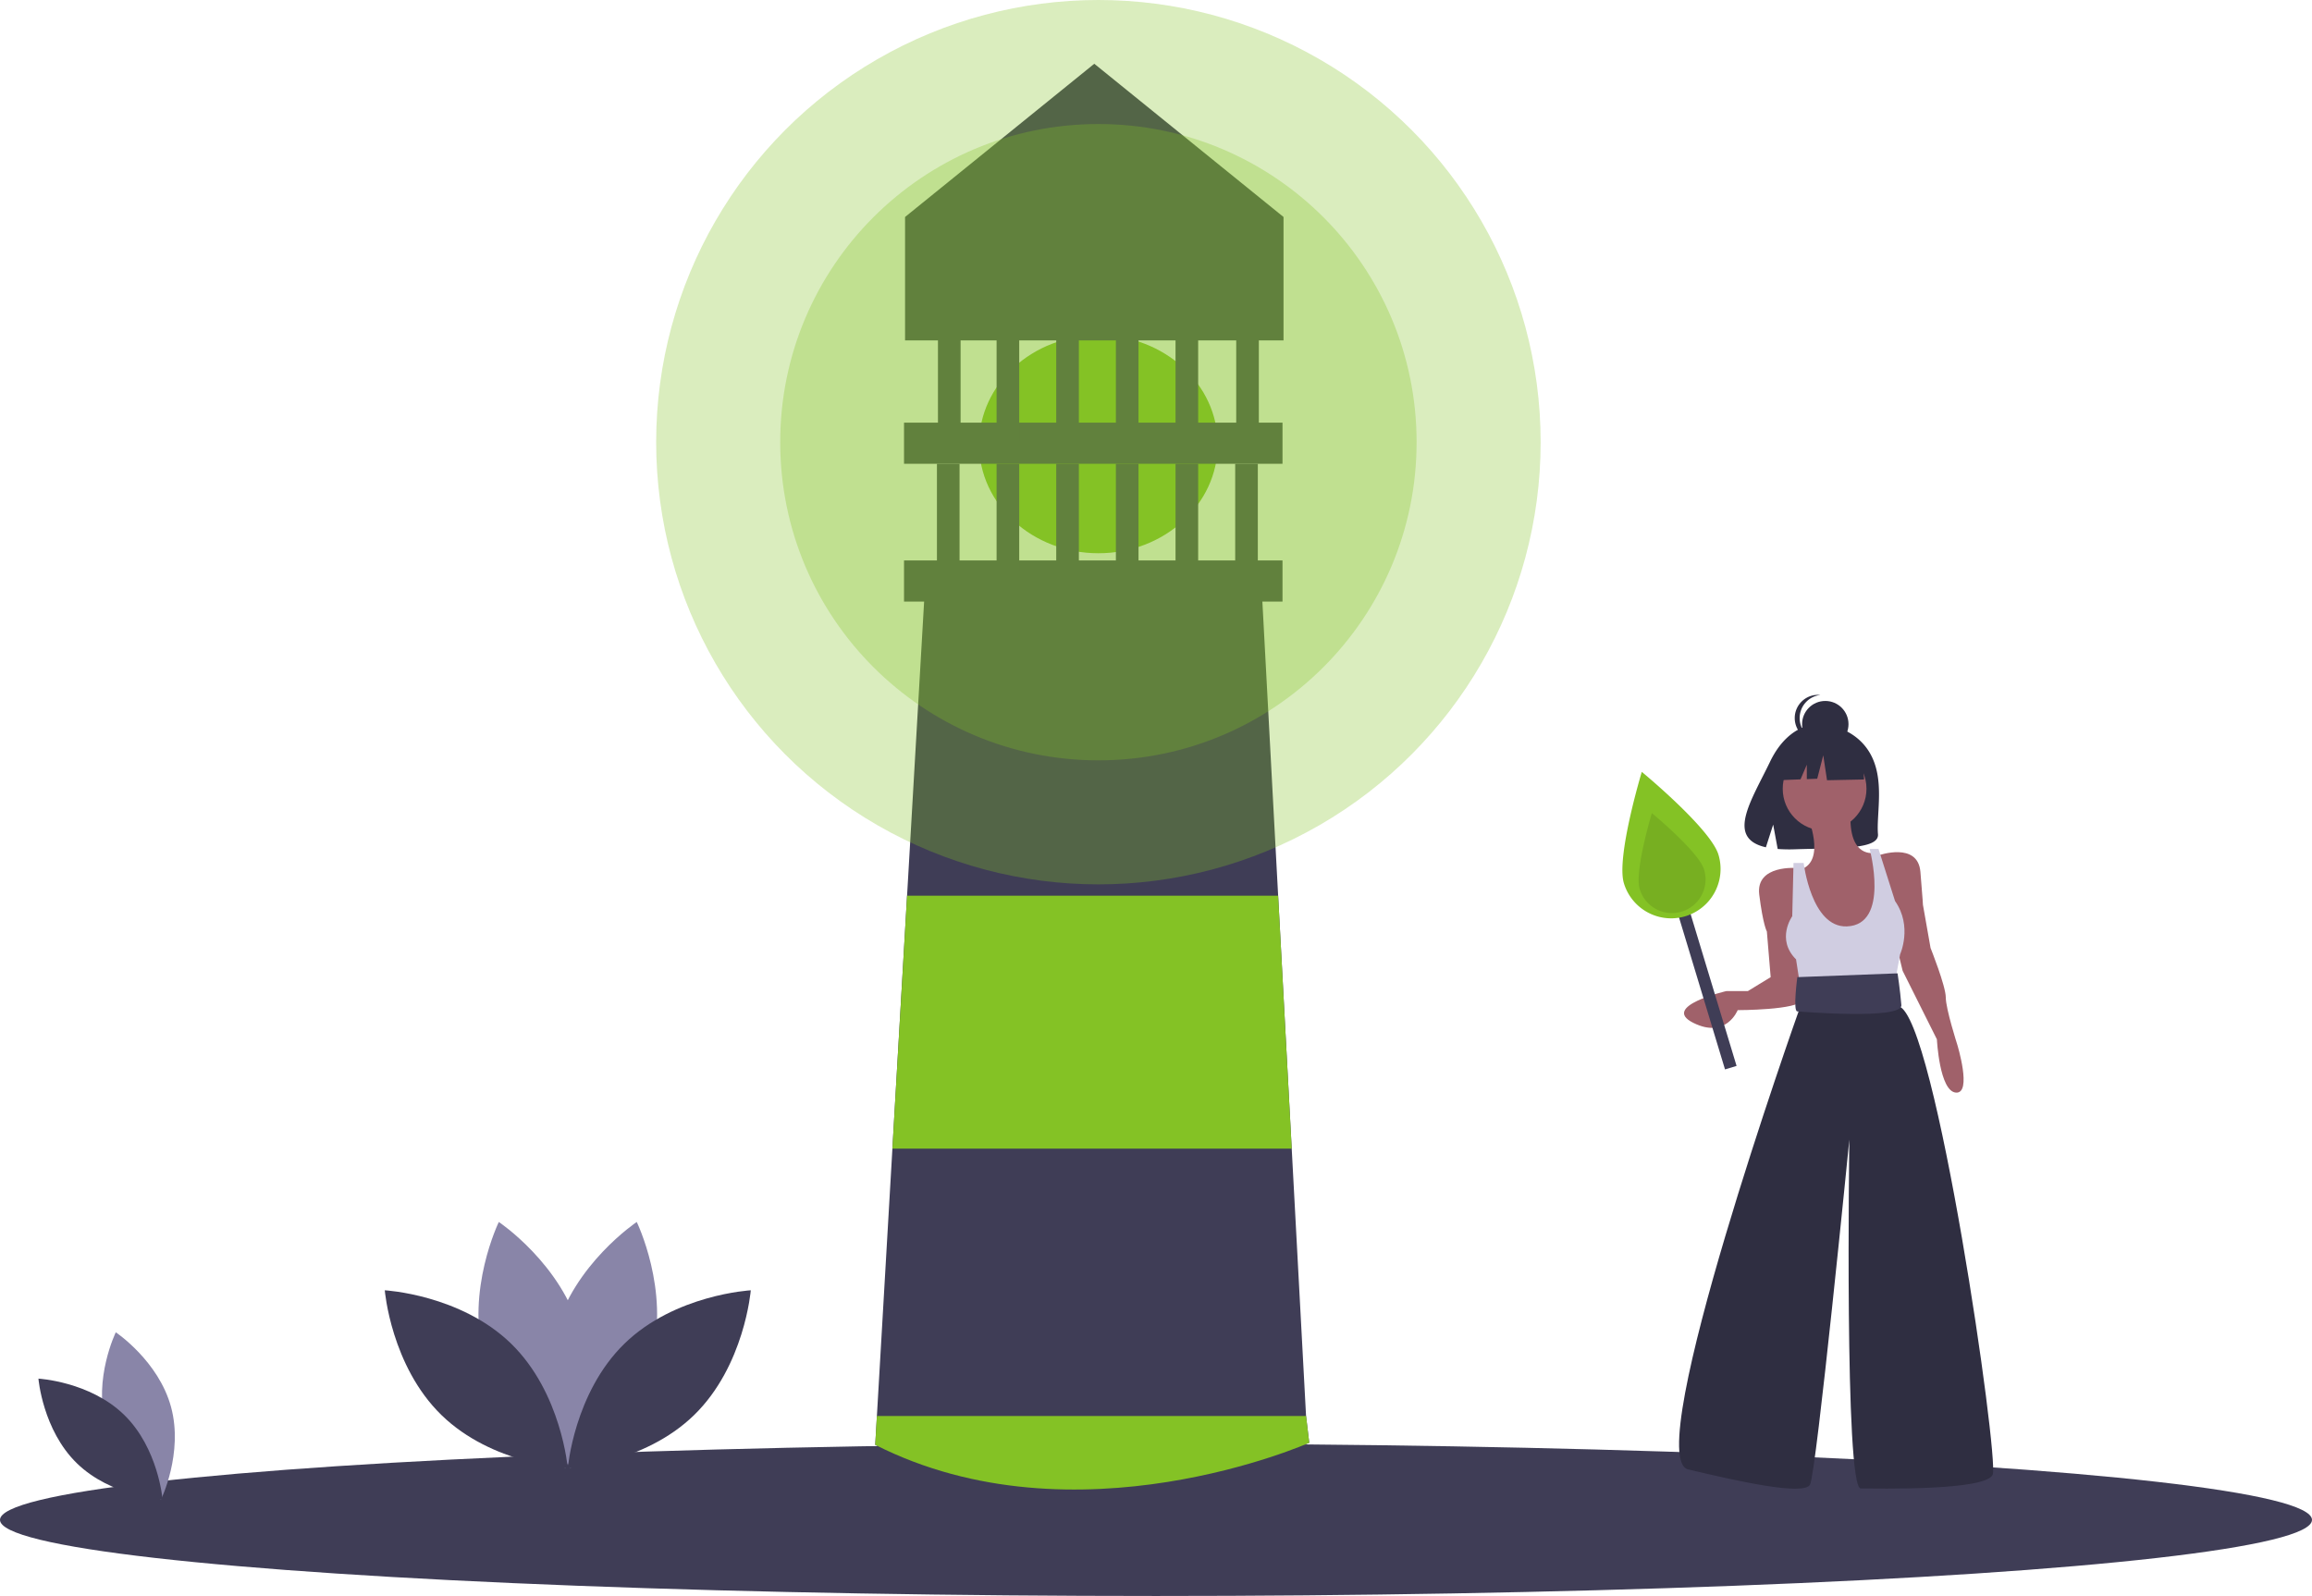 <svg xmlns="http://www.w3.org/2000/svg" id="bd4103a6-87b0-4a08-8ab5-5811762a7009" data-name="Layer 1" viewBox="0 0 1124 776" class="injected-svg ClassicGrid__ImageFile-sc-td9pmq-4 fNAcXv grid_media" xmlns:xlink="http://www.w3.org/1999/xlink"><title>light_the_fire</title><ellipse cx="562" cy="739" rx="562" ry="37" fill="#3f3d56"></ellipse><ellipse cx="534" cy="216" rx="58" ry="53" fill="#84c225"></ellipse><path d="M674.5,763.5s-123.5,49.5-211,1l.81-14,7.54-130,7.13-123,8.52-147h164l7.88,147,6.6,123,6.97,130Z" transform="translate(-38 -62)" fill="#3f3d56"></path><path d="M463.5,350.5" transform="translate(-38 -62)" fill="none" stroke="#2f2e41" stroke-miterlimit="10"></path><path d="M674.5,763.5s-113.5,50.5-211,1l.81-14H672.95Z" transform="translate(-38 -62)" fill="#84c225"></path><polygon points="627.98 558.5 433.85 558.5 440.98 435.5 621.38 435.5 627.98 558.5" fill="#84c225"></polygon><rect x="439.5" y="272.5" width="184" height="20" fill="#3f3d56"></rect><rect x="439.5" y="205.5" width="184" height="20" fill="#3f3d56"></rect><rect x="455.5" y="225.5" width="11" height="52" fill="#3f3d56"></rect><rect x="484.5" y="225.5" width="11" height="52" fill="#3f3d56"></rect><rect x="513.5" y="225.5" width="11" height="52" fill="#3f3d56"></rect><rect x="542.5" y="225.5" width="11" height="52" fill="#3f3d56"></rect><rect x="571.5" y="225.5" width="11" height="52" fill="#3f3d56"></rect><rect x="484.5" y="146" width="11" height="68.5" fill="#3f3d56"></rect><rect x="513.5" y="146" width="11" height="68.5" fill="#3f3d56"></rect><rect x="542.5" y="146" width="11" height="68.5" fill="#3f3d56"></rect><rect x="571.5" y="146" width="11" height="68.5" fill="#3f3d56"></rect><rect x="600.5" y="225.5" width="11" height="52" fill="#3f3d56"></rect><rect x="456" y="154" width="11" height="61" fill="#3f3d56"></rect><rect x="601" y="154" width="11" height="61" fill="#3f3d56"></rect><polygon points="624 165.5 440 165.5 440 105.5 532 31 624 105.5 624 165.5" fill="#3f3d56"></polygon><circle cx="534" cy="215" r="154.695" fill="#84c225" opacity="0.3"></circle><circle cx="534" cy="215" r="215" fill="#84c225" opacity="0.3"></circle><path d="M89.409,754.734c6.073,22.45,26.875,36.354,26.875,36.354s10.955-22.495,4.882-44.945-26.875-36.354-26.875-36.354S83.335,732.284,89.409,754.734Z" transform="translate(-38 -62)" fill="#8985a8"></path><path d="M98.333,749.91c16.665,16.223,18.7,41.16,18.7,41.16S92.049,789.706,75.385,773.483,56.684,732.323,56.684,732.323,81.668,733.687,98.333,749.91Z" transform="translate(-38 -62)" fill="#3f3d56"></path><path d="M354.757,722.408c-8.953,33.096-39.62,53.593-39.62,53.593s-16.151-33.162-7.197-66.258,39.62-53.593,39.62-53.593S363.71,689.312,354.757,722.408Z" transform="translate(-38 -62)" fill="#8985a8"></path><path d="M273.309,722.408c8.953,33.096,39.62,53.593,39.62,53.593s16.151-33.162,7.197-66.258-39.62-53.593-39.62-53.593S264.356,689.312,273.309,722.408Z" transform="translate(-38 -62)" fill="#8985a8"></path><path d="M286.465,715.295c24.568,23.916,27.568,60.679,27.568,60.679s-36.831-2.011-61.399-25.927S225.066,689.369,225.066,689.369,261.897,691.38,286.465,715.295Z" transform="translate(-38 -62)" fill="#3f3d56"></path><path d="M341.601,715.295C317.034,739.211,314.033,775.975,314.033,775.975s36.831-2.011,61.399-25.927S403,689.369,403,689.369,366.169,691.38,341.601,715.295Z" transform="translate(-38 -62)" fill="#3f3d56"></path><path d="M946.958,427.973c-7.884-13.322-23.483-13.943-23.483-13.943s-15.2-1.944-24.951,18.346c-9.088,18.912-21.632,37.171-2.019,41.598l3.543-11.026,2.194,11.847a76.737,76.737,0,0,0,8.391.143c21.003-.678,41.005.198,40.361-7.338C950.138,457.581,954.544,440.791,946.958,427.973Z" transform="translate(-38 -62)" fill="#2f2e41"></path><circle cx="887.046" cy="383.501" r="20.358" fill="#a0616a"></circle><path d="M916.718,458.765s9.253,21.591-3.084,25.91l12.338,40.715,20.975-1.234,5.552-13.572-1.234-20.358-1.851-13.572s-12.955,3.084-11.721-19.741Z" transform="translate(-38 -62)" fill="#a0616a"></path><path d="M911.783,484.057s-20.358-1.851-18.507,12.955,3.701,17.89,3.701,17.89l1.851,22.208-11.104,6.786H877.236s-32.079,7.403-16.039,15.422,21.591-6.169,21.591-6.169,29.611,0,31.462-4.935S911.783,484.057,911.783,484.057Z" transform="translate(-38 -62)" fill="#a0616a"></path><path d="M951.264,477.888s19.124-6.786,20.358,8.02,1.234,16.039,1.234,16.039l3.701,20.975s7.403,18.507,7.403,24.059,5.552,22.825,5.552,22.825,7.403,24.059-.617,23.442-9.253-25.91-9.253-25.91l-16.656-33.313-4.935-20.358Z" transform="translate(-38 -62)" fill="#a0616a"></path><path d="M914.867,481.59h-4.935l-.617,25.91s-8.02,11.104,1.851,20.975l2.468,16.039,45.034-1.851,3.084-16.656s6.169-13.572-2.468-25.91L951.264,474.804h-4.318s10.002,36.877-11.104,37.631C918.569,513.052,914.867,481.59,914.867,481.59Z" transform="translate(-38 -62)" fill="#d0cde1"></path><path d="M916.101,541.429l-3.701,12.338S835.287,770.915,858.729,776.468s56.138,12.955,59.222,7.403,19.124-167.797,19.124-167.797-2.468,169.647,5.552,169.647,61.073,1.234,64.157-6.786-27.76-222.701-45.651-227.636l-4.935-11.104Z" transform="translate(-38 -62)" fill="#2f2e41"></path><path d="M960.518,535.26l-48.735,1.851s-2.224,16.656,0,16.656c.617,0,51.203,4.318,50.586-3.084S960.518,535.26,960.518,535.26Z" transform="translate(-38 -62)" fill="#3f3d56"></path><circle cx="887.384" cy="352.097" r="11.279" fill="#2f2e41"></circle><path d="M912.918,411.129a11.279,11.279,0,0,1,10.091-11.215,11.279,11.279,0,1,0,0,22.43A11.279,11.279,0,0,1,912.918,411.129Z" transform="translate(-38 -62)" fill="#2f2e41"></path><polygon points="905.472 364.689 890.062 356.616 868.78 359.919 864.377 379.366 875.338 378.944 878.4 371.799 878.4 378.826 883.457 378.632 886.392 367.257 888.227 379.366 906.206 378.999 905.472 364.689" fill="#2f2e41"></polygon><rect x="863.757" y="494.973" width="5.869" height="88.038" transform="translate(-156.961 212.121) rotate(-16.836)" fill="#3f3d56"></rect><path d="M873.438,477.548A24.01,24.01,0,0,1,827.475,491.456c-3.841-12.692,8.697-54.159,8.697-54.159S869.597,464.856,873.438,477.548Z" transform="translate(-38 -62)" fill="#84c225"></path><path d="M866.435,484.754a16.346,16.346,0,1,1-31.29,9.468c-2.615-8.641,5.921-36.87,5.921-36.87S863.821,476.113,866.435,484.754Z" transform="translate(-38 -62)" opacity="0.1"></path></svg>